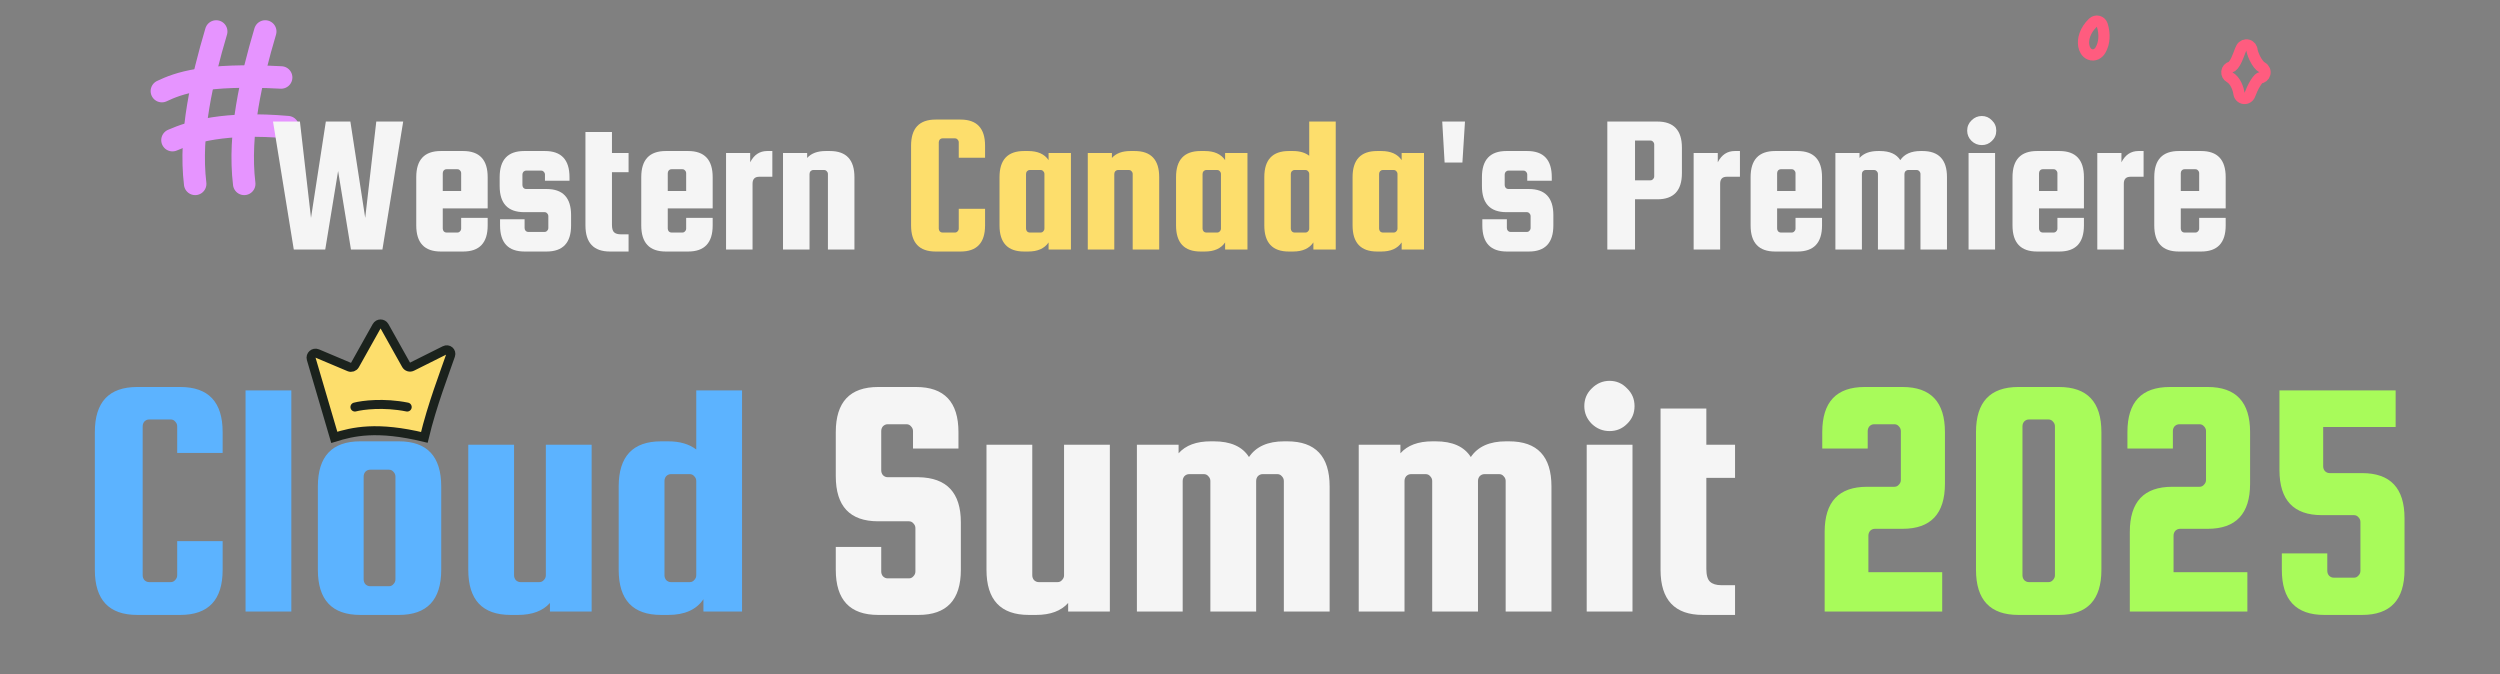 <svg width="1112" height="300" viewBox="0 0 1112 300" fill="none" xmlns="http://www.w3.org/2000/svg">
<rect x="0" y="0" width="1112" height="300" fill="#808080" stroke="none"/>
<path d="M96.168 14C89.933 35.076 84.143 59.41 86.815 81.79" stroke="#E694FF" stroke-width="10" stroke-linecap="round"/>
<path d="M117.978 14C111.743 35.076 105.953 59.41 108.626 81.79" stroke="#E694FF" stroke-width="10" stroke-linecap="round"/>
<path d="M72 40.526C79.29 37.08 90.839 32.659 125.053 34.457" stroke="#E694FF" stroke-width="10" stroke-linecap="round"/>
<path d="M76.715 62.337C85.334 58.556 99.987 54.107 127.999 56.554" stroke="#E694FF" stroke-width="10" stroke-linecap="round"/>
<path d="M144.932 54.064H155.844L162.444 96.92L167.372 54.064H179.34L170.1 111H156.108L150.388 76.064L144.668 111H130.676L121.436 54.064H133.404L138.332 96.92L144.932 54.064ZM206.007 67.176C213.281 67.176 216.919 71.048 216.919 78.792V92.696H196.943V101.672C196.943 102.141 197.089 102.552 197.383 102.904C197.735 103.256 198.145 103.432 198.615 103.432H203.455C203.924 103.432 204.305 103.256 204.599 102.904C204.951 102.552 205.127 102.141 205.127 101.672V96.92H216.919V100.264C216.919 108.008 213.281 111.88 206.007 111.88H196.063C188.788 111.88 185.151 108.008 185.151 100.264V78.792C185.151 71.048 188.788 67.176 196.063 67.176H206.007ZM196.943 84.952H205.127V77.032C205.127 76.563 204.951 76.152 204.599 75.8C204.305 75.448 203.924 75.272 203.455 75.272H198.615C198.145 75.272 197.735 75.448 197.383 75.8C197.089 76.152 196.943 76.563 196.943 77.032V84.952ZM243.105 84.072C250.38 84.072 254.017 87.944 254.017 95.688V100.264C254.017 108.008 250.38 111.88 243.105 111.88H233.337C226.062 111.88 222.425 108.008 222.425 100.264V97.536H233.337V101.408C233.337 101.877 233.484 102.288 233.777 102.64C234.129 102.992 234.54 103.168 235.009 103.168H242.225C242.694 103.168 243.076 102.992 243.369 102.64C243.721 102.288 243.897 101.877 243.897 101.408V96.128C243.897 95.659 243.721 95.248 243.369 94.896C243.076 94.544 242.694 94.368 242.225 94.368H233.161C225.886 94.368 222.249 90.496 222.249 82.752V78.792C222.249 71.048 225.886 67.176 233.161 67.176H242.401C249.676 67.176 253.313 71.048 253.313 78.792V80.376H242.401V77.648C242.401 77.179 242.225 76.768 241.873 76.416C241.58 76.064 241.198 75.888 240.729 75.888H234.041C233.572 75.888 233.161 76.064 232.809 76.416C232.516 76.768 232.369 77.179 232.369 77.648V82.312C232.369 82.781 232.516 83.192 232.809 83.544C233.161 83.896 233.572 84.072 234.041 84.072H243.105ZM276.071 104.224H279.591V111.88H271.319C264.045 111.88 260.407 108.008 260.407 100.264V58.728H272.199V68.056H279.591V76.592H272.199V100C272.199 101.643 272.522 102.757 273.167 103.344C273.813 103.931 274.781 104.224 276.071 104.224ZM306.087 67.176C313.362 67.176 316.999 71.048 316.999 78.792V92.696H297.023V101.672C297.023 102.141 297.17 102.552 297.463 102.904C297.815 103.256 298.226 103.432 298.695 103.432H303.535C304.004 103.432 304.386 103.256 304.679 102.904C305.031 102.552 305.207 102.141 305.207 101.672V96.92H316.999V100.264C316.999 108.008 313.362 111.88 306.087 111.88H296.143C288.868 111.88 285.231 108.008 285.231 100.264V78.792C285.231 71.048 288.868 67.176 296.143 67.176H306.087ZM297.023 84.952H305.207V77.032C305.207 76.563 305.031 76.152 304.679 75.8C304.386 75.448 304.004 75.272 303.535 75.272H298.695C298.226 75.272 297.815 75.448 297.463 75.8C297.17 76.152 297.023 76.563 297.023 77.032V84.952ZM341.249 67.176H343.537V78.616H337.729C335.734 78.616 334.737 79.643 334.737 81.696V111H322.945V68.056H333.681V72.192C335.382 68.848 337.905 67.176 341.249 67.176ZM360.076 111H348.284V68.056H359.02V70.256C360.839 68.203 363.596 67.176 367.292 67.176H369.14C376.415 67.176 380.052 71.048 380.052 78.792V111H368.26V77.384C368.26 76.915 368.084 76.504 367.732 76.152C367.439 75.8 367.058 75.624 366.588 75.624H361.748C361.279 75.624 360.868 75.8 360.516 76.152C360.223 76.504 360.076 76.915 360.076 77.384V111ZM651.624 54.064L650.48 72.28H642.56L641.504 54.064H651.624ZM680.022 84.072C687.297 84.072 690.934 87.944 690.934 95.688V100.264C690.934 108.008 687.297 111.88 680.022 111.88H670.254C662.98 111.88 659.342 108.008 659.342 100.264V97.536H670.254V101.408C670.254 101.877 670.401 102.288 670.694 102.64C671.046 102.992 671.457 103.168 671.926 103.168H679.142C679.612 103.168 679.993 102.992 680.286 102.64C680.638 102.288 680.814 101.877 680.814 101.408V96.128C680.814 95.659 680.638 95.248 680.286 94.896C679.993 94.544 679.612 94.368 679.142 94.368H670.078C662.804 94.368 659.166 90.496 659.166 82.752V78.792C659.166 71.048 662.804 67.176 670.078 67.176H679.318C686.593 67.176 690.23 71.048 690.23 78.792V80.376H679.318V77.648C679.318 77.179 679.142 76.768 678.79 76.416C678.497 76.064 678.116 75.888 677.646 75.888H670.958C670.489 75.888 670.078 76.064 669.726 76.416C669.433 76.768 669.286 77.179 669.286 77.648V82.312C669.286 82.781 669.433 83.192 669.726 83.544C670.078 83.896 670.489 84.072 670.958 84.072H680.022ZM737.202 54.064C744.476 54.064 748.114 57.936 748.114 65.68V77.032C748.114 84.776 744.476 88.648 737.202 88.648H727.258V111H714.938V54.064H737.202ZM735.794 78.44V64.272C735.794 63.803 735.618 63.392 735.266 63.04C734.972 62.688 734.591 62.512 734.122 62.512H727.258V80.2H734.122C734.591 80.2 734.972 80.024 735.266 79.672C735.618 79.32 735.794 78.909 735.794 78.44ZM771.635 67.176H773.923V78.616H768.115C766.12 78.616 765.123 79.643 765.123 81.696V111H753.331V68.056H764.067V72.192C765.768 68.848 768.291 67.176 771.635 67.176ZM799.526 67.176C806.801 67.176 810.438 71.048 810.438 78.792V92.696H790.462V101.672C790.462 102.141 790.609 102.552 790.902 102.904C791.254 103.256 791.665 103.432 792.134 103.432H796.974C797.444 103.432 797.825 103.256 798.118 102.904C798.47 102.552 798.646 102.141 798.646 101.672V96.92H810.438V100.264C810.438 108.008 806.801 111.88 799.526 111.88H789.582C782.308 111.88 778.67 108.008 778.67 100.264V78.792C778.67 71.048 782.308 67.176 789.582 67.176H799.526ZM790.462 84.952H798.646V77.032C798.646 76.563 798.47 76.152 798.118 75.8C797.825 75.448 797.444 75.272 796.974 75.272H792.134C791.665 75.272 791.254 75.448 790.902 75.8C790.609 76.152 790.462 76.563 790.462 77.032V84.952ZM855.104 67.176C862.379 67.176 866.016 71.048 866.016 78.792V111H854.224V77.384C854.224 76.915 854.048 76.504 853.696 76.152C853.403 75.8 853.022 75.624 852.552 75.624H848.768C848.299 75.624 847.888 75.8 847.536 76.152C847.243 76.504 847.096 76.915 847.096 77.384V111H835.304V77.384C835.304 76.915 835.128 76.504 834.776 76.152C834.483 75.8 834.102 75.624 833.632 75.624H829.848C829.379 75.624 828.968 75.8 828.616 76.152C828.323 76.504 828.176 76.915 828.176 77.384V111H816.384V68.056H827.12V70.256C828.939 68.203 831.696 67.176 835.392 67.176H836.184C840.526 67.176 843.547 68.525 845.248 71.224C847.067 68.525 850.088 67.176 854.312 67.176H855.104ZM886.004 62.688C884.772 63.92 883.276 64.536 881.516 64.536C879.756 64.536 878.231 63.92 876.94 62.688C875.649 61.397 875.004 59.872 875.004 58.112C875.004 56.293 875.649 54.768 876.94 53.536C878.231 52.245 879.756 51.6 881.516 51.6C883.276 51.6 884.772 52.245 886.004 53.536C887.295 54.768 887.94 56.293 887.94 58.112C887.94 59.931 887.295 61.456 886.004 62.688ZM875.62 111V68.056H887.412V111H875.62ZM916.02 67.176C923.295 67.176 926.932 71.048 926.932 78.792V92.696H906.956V101.672C906.956 102.141 907.103 102.552 907.396 102.904C907.748 103.256 908.159 103.432 908.628 103.432H913.468C913.938 103.432 914.319 103.256 914.612 102.904C914.964 102.552 915.14 102.141 915.14 101.672V96.92H926.932V100.264C926.932 108.008 923.295 111.88 916.02 111.88H906.076C898.802 111.88 895.164 108.008 895.164 100.264V78.792C895.164 71.048 898.802 67.176 906.076 67.176H916.02ZM906.956 84.952H915.14V77.032C915.14 76.563 914.964 76.152 914.612 75.8C914.319 75.448 913.938 75.272 913.468 75.272H908.628C908.159 75.272 907.748 75.448 907.396 75.8C907.103 76.152 906.956 76.563 906.956 77.032V84.952ZM951.183 67.176H953.471V78.616H947.663C945.668 78.616 944.671 79.643 944.671 81.696V111H932.879V68.056H943.615V72.192C945.316 68.848 947.839 67.176 951.183 67.176ZM979.074 67.176C986.348 67.176 989.986 71.048 989.986 78.792V92.696H970.01V101.672C970.01 102.141 970.156 102.552 970.45 102.904C970.802 103.256 971.212 103.432 971.682 103.432H976.522C976.991 103.432 977.372 103.256 977.666 102.904C978.018 102.552 978.194 102.141 978.194 101.672V96.92H989.986V100.264C989.986 108.008 986.348 111.88 979.074 111.88H969.13C961.855 111.88 958.218 108.008 958.218 100.264V78.792C958.218 71.048 961.855 67.176 969.13 67.176H979.074ZM970.01 84.952H978.194V77.032C978.194 76.563 978.018 76.152 977.666 75.8C977.372 75.448 976.991 75.272 976.522 75.272H971.682C971.212 75.272 970.802 75.448 970.45 75.8C970.156 76.152 970.01 76.563 970.01 77.032V84.952Z" fill="#F5F5F5"/>
<path d="M426.454 101.672V92.872H438.158V100.264C438.158 108.008 434.521 111.88 427.246 111.88H416.158C408.884 111.88 405.246 108.008 405.246 100.264V64.8C405.246 57.056 408.884 53.184 416.158 53.184H427.246C434.521 53.184 438.158 57.056 438.158 64.8V70.168H426.454V63.304C426.454 62.835 426.278 62.424 425.926 62.072C425.633 61.72 425.252 61.544 424.782 61.544H419.238C418.769 61.544 418.358 61.72 418.006 62.072C417.713 62.424 417.566 62.835 417.566 63.304V101.672C417.566 102.141 417.713 102.552 418.006 102.904C418.358 103.256 418.769 103.432 419.238 103.432H424.782C425.252 103.432 425.633 103.256 425.926 102.904C426.278 102.552 426.454 102.141 426.454 101.672ZM466.407 68.056H476.351V111H466.407V107.832C464.588 110.531 461.567 111.88 457.343 111.88H455.495C448.22 111.88 444.583 108.008 444.583 100.264V78.792C444.583 71.048 448.22 67.176 455.495 67.176H457.343C461.567 67.176 464.588 68.525 466.407 71.224V68.056ZM464.559 101.672V77.384C464.559 76.915 464.383 76.504 464.031 76.152C463.738 75.8 463.356 75.624 462.887 75.624H458.047C457.578 75.624 457.167 75.8 456.815 76.152C456.522 76.504 456.375 76.915 456.375 77.384V101.672C456.375 102.141 456.522 102.552 456.815 102.904C457.167 103.256 457.578 103.432 458.047 103.432H462.887C463.356 103.432 463.738 103.256 464.031 102.904C464.383 102.552 464.559 102.141 464.559 101.672ZM495.636 111H483.844V68.056H494.58V70.256C496.399 68.203 499.156 67.176 502.852 67.176H504.7C511.975 67.176 515.612 71.048 515.612 78.792V111H503.82V77.384C503.82 76.915 503.644 76.504 503.292 76.152C502.999 75.8 502.617 75.624 502.148 75.624H497.308C496.839 75.624 496.428 75.8 496.076 76.152C495.783 76.504 495.636 76.915 495.636 77.384V111ZM544.929 68.056H554.873V111H544.929V107.832C543.11 110.531 540.089 111.88 535.865 111.88H534.017C526.742 111.88 523.105 108.008 523.105 100.264V78.792C523.105 71.048 526.742 67.176 534.017 67.176H535.865C540.089 67.176 543.11 68.525 544.929 71.224V68.056ZM543.081 101.672V77.384C543.081 76.915 542.905 76.504 542.553 76.152C542.26 75.8 541.878 75.624 541.409 75.624H536.569C536.1 75.624 535.689 75.8 535.337 76.152C535.044 76.504 534.897 76.915 534.897 77.384V101.672C534.897 102.141 535.044 102.552 535.337 102.904C535.689 103.256 536.1 103.432 536.569 103.432H541.409C541.878 103.432 542.26 103.256 542.553 102.904C542.905 102.552 543.081 102.141 543.081 101.672ZM575.126 67.176C578.118 67.176 580.524 67.88 582.342 69.288V54.064H594.134V111H584.19V107.832C582.372 110.531 579.35 111.88 575.126 111.88H573.278C566.004 111.88 562.366 108.008 562.366 100.264V78.792C562.366 71.048 566.004 67.176 573.278 67.176H575.126ZM582.342 101.672V77.384C582.342 76.915 582.166 76.504 581.814 76.152C581.521 75.8 581.14 75.624 580.67 75.624H575.83C575.361 75.624 574.95 75.8 574.598 76.152C574.305 76.504 574.158 76.915 574.158 77.384V101.672C574.158 102.141 574.305 102.552 574.598 102.904C574.95 103.256 575.361 103.432 575.83 103.432H580.67C581.14 103.432 581.521 103.256 581.814 102.904C582.166 102.552 582.342 102.141 582.342 101.672ZM623.451 68.056H633.395V111H623.451V107.832C621.633 110.531 618.611 111.88 614.387 111.88H612.539C605.265 111.88 601.627 108.008 601.627 100.264V78.792C601.627 71.048 605.265 67.176 612.539 67.176H614.387C618.611 67.176 621.633 68.525 623.451 71.224V68.056ZM621.603 101.672V77.384C621.603 76.915 621.427 76.504 621.075 76.152C620.782 75.8 620.401 75.624 619.931 75.624H615.091C614.622 75.624 614.211 75.8 613.859 76.152C613.566 76.504 613.419 76.915 613.419 77.384V101.672C613.419 102.141 613.566 102.552 613.859 102.904C614.211 103.256 614.622 103.432 615.091 103.432H619.931C620.401 103.432 620.782 103.256 621.075 102.904C621.427 102.552 621.603 102.141 621.603 101.672Z" fill="#FDDE6C"/>
<path d="M78.816 255.888V240.688H99.032V253.456C99.032 266.832 92.749 273.52 80.184 273.52H61.032C48.467 273.52 42.184 266.832 42.184 253.456V192.2C42.184 178.824 48.467 172.136 61.032 172.136H80.184C92.749 172.136 99.032 178.824 99.032 192.2V201.472H78.816V189.616C78.816 188.805 78.512 188.096 77.904 187.488C77.397 186.88 76.739 186.576 75.928 186.576H66.352C65.541 186.576 64.832 186.88 64.224 187.488C63.718 188.096 63.464 188.805 63.464 189.616V255.888C63.464 256.699 63.718 257.408 64.224 258.016C64.832 258.624 65.541 258.928 66.352 258.928H75.928C76.739 258.928 77.397 258.624 77.904 258.016C78.512 257.408 78.816 256.699 78.816 255.888ZM129.585 272H109.217V173.656H129.585V272ZM196.258 216.368V253.456C196.258 266.832 189.975 273.52 177.41 273.52H160.234C147.668 273.52 141.386 266.832 141.386 253.456V216.368C141.386 202.992 147.668 196.304 160.234 196.304H177.41C189.975 196.304 196.258 202.992 196.258 216.368ZM175.89 257.712V211.96C175.89 211.149 175.586 210.44 174.978 209.832C174.471 209.224 173.812 208.92 173.002 208.92H164.642C163.831 208.92 163.122 209.224 162.514 209.832C162.007 210.44 161.754 211.149 161.754 211.96V257.712C161.754 258.523 162.007 259.232 162.514 259.84C163.122 260.448 163.831 260.752 164.642 260.752H173.002C173.812 260.752 174.471 260.448 174.978 259.84C175.586 259.232 175.89 258.523 175.89 257.712ZM242.792 197.824H263.16V272H244.616V268.2C241.475 271.747 236.712 273.52 230.328 273.52H227.136C214.571 273.52 208.288 266.832 208.288 253.456V197.824H228.656V255.888C228.656 256.699 228.909 257.408 229.416 258.016C230.024 258.624 230.733 258.928 231.544 258.928H239.904C240.715 258.928 241.373 258.624 241.88 258.016C242.488 257.408 242.792 256.699 242.792 255.888V197.824ZM297.231 196.304C302.399 196.304 306.553 197.52 309.695 199.952V173.656H330.063V272H312.887V266.528C309.745 271.189 304.527 273.52 297.231 273.52H294.039C281.473 273.52 275.191 266.832 275.191 253.456V216.368C275.191 202.992 281.473 196.304 294.039 196.304H297.231ZM309.695 255.888V213.936C309.695 213.125 309.391 212.416 308.783 211.808C308.276 211.2 307.617 210.896 306.807 210.896H298.447C297.636 210.896 296.927 211.2 296.319 211.808C295.812 212.416 295.559 213.125 295.559 213.936V255.888C295.559 256.699 295.812 257.408 296.319 258.016C296.927 258.624 297.636 258.928 298.447 258.928H306.807C307.617 258.928 308.276 258.624 308.783 258.016C309.391 257.408 309.695 256.699 309.695 255.888Z" fill="#5CB3FF"/>
<path d="M426.324 199.496H406.108V191.744C406.108 190.933 405.804 190.224 405.196 189.616C404.689 189.008 404.03 188.704 403.22 188.704H394.86C394.049 188.704 393.34 189.008 392.732 189.616C392.225 190.224 391.972 190.933 391.972 191.744V209.224C391.972 210.035 392.225 210.744 392.732 211.352C393.34 211.96 394.049 212.264 394.86 212.264H408.54C421.105 212.467 427.388 219.155 427.388 232.328V253.456C427.388 266.832 421.105 273.52 408.54 273.52H390.604C378.038 273.52 371.756 266.832 371.756 253.456V243.272H391.972V254.216C391.972 255.027 392.225 255.736 392.732 256.344C393.34 256.952 394.049 257.256 394.86 257.256H404.284C405.094 257.256 405.753 256.952 406.26 256.344C406.868 255.736 407.172 255.027 407.172 254.216V234.912C407.172 234.101 406.868 233.392 406.26 232.784C405.753 232.176 405.094 231.872 404.284 231.872H390.604C378.038 231.872 371.756 225.184 371.756 211.808V192.2C371.756 178.824 378.038 172.136 390.604 172.136H407.476C420.041 172.136 426.324 178.824 426.324 192.2V199.496ZM473.293 197.824H493.661V272H475.117V268.2C471.976 271.747 467.213 273.52 460.829 273.52H457.637C445.072 273.52 438.789 266.832 438.789 253.456V197.824H459.157V255.888C459.157 256.699 459.41 257.408 459.917 258.016C460.525 258.624 461.234 258.928 462.045 258.928H470.405C471.216 258.928 471.874 258.624 472.381 258.016C472.989 257.408 473.293 256.699 473.293 255.888V197.824ZM572.572 196.304C585.137 196.304 591.42 202.992 591.42 216.368V272H571.052V213.936C571.052 213.125 570.748 212.416 570.14 211.808C569.633 211.2 568.974 210.896 568.164 210.896H561.628C560.817 210.896 560.108 211.2 559.5 211.808C558.993 212.416 558.74 213.125 558.74 213.936V272H538.372V213.936C538.372 213.125 538.068 212.416 537.46 211.808C536.953 211.2 536.294 210.896 535.484 210.896H528.948C528.137 210.896 527.428 211.2 526.82 211.808C526.313 212.416 526.06 213.125 526.06 213.936V272H505.692V197.824H524.236V201.624C527.377 198.077 532.14 196.304 538.524 196.304H539.892C547.39 196.304 552.609 198.635 555.548 203.296C558.689 198.635 563.908 196.304 571.204 196.304H572.572ZM671.24 196.304C683.805 196.304 690.088 202.992 690.088 216.368V272H669.72V213.936C669.72 213.125 669.416 212.416 668.808 211.808C668.301 211.2 667.642 210.896 666.832 210.896H660.296C659.485 210.896 658.776 211.2 658.168 211.808C657.661 212.416 657.408 213.125 657.408 213.936V272H637.04V213.936C637.04 213.125 636.736 212.416 636.128 211.808C635.621 211.2 634.962 210.896 634.152 210.896H627.616C626.805 210.896 626.096 211.2 625.488 211.808C624.981 212.416 624.728 213.125 624.728 213.936V272H604.36V197.824H622.904V201.624C626.045 198.077 630.808 196.304 637.192 196.304H638.56C646.058 196.304 651.277 198.635 654.216 203.296C657.357 198.635 662.576 196.304 669.872 196.304H671.24ZM723.7 188.552C721.572 190.68 718.988 191.744 715.948 191.744C712.908 191.744 710.273 190.68 708.044 188.552C705.815 186.323 704.7 183.688 704.7 180.648C704.7 177.507 705.815 174.872 708.044 172.744C710.273 170.515 712.908 169.4 715.948 169.4C718.988 169.4 721.572 170.515 723.7 172.744C725.929 174.872 727.044 177.507 727.044 180.648C727.044 183.789 725.929 186.424 723.7 188.552ZM705.764 272V197.824H726.132V272H705.764ZM765.666 260.296H771.746V273.52H757.458C744.893 273.52 738.61 266.832 738.61 253.456V181.712H758.978V197.824H771.746V212.568H758.978V253C758.978 255.837 759.535 257.763 760.65 258.776C761.765 259.789 763.437 260.296 765.666 260.296Z" fill="#F5F5F5"/>
<path d="M831.062 238.256V254.52H863.894V272H811.606V236.584C811.606 223.208 817.888 216.52 830.454 216.52H842.614C843.424 216.52 844.083 216.216 844.59 215.608C845.198 215 845.502 214.291 845.502 213.48V191.744C845.502 190.933 845.198 190.224 844.59 189.616C844.083 189.008 843.424 188.704 842.614 188.704H833.646C832.835 188.704 832.126 189.008 831.518 189.616C831.011 190.224 830.758 190.933 830.758 191.744V199.496H810.542V192.2C810.542 178.824 816.824 172.136 829.39 172.136H846.262C858.827 172.136 865.11 178.824 865.11 192.2V215.152C865.11 228.528 858.827 235.216 846.262 235.216H833.95C833.139 235.216 832.43 235.52 831.822 236.128C831.315 236.736 831.062 237.445 831.062 238.256ZM934.706 192.2V253.456C934.706 266.832 928.423 273.52 915.858 273.52H897.77C885.204 273.52 878.922 266.832 878.922 253.456V192.2C878.922 178.824 885.204 172.136 897.77 172.136H915.858C928.423 172.136 934.706 178.824 934.706 192.2ZM914.034 255.888V189.616C914.034 188.805 913.73 188.096 913.122 187.488C912.615 186.88 911.956 186.576 911.146 186.576H902.482C901.671 186.576 900.962 186.88 900.354 187.488C899.847 188.096 899.594 188.805 899.594 189.616V255.888C899.594 256.699 899.847 257.408 900.354 258.016C900.962 258.624 901.671 258.928 902.482 258.928H911.146C911.956 258.928 912.615 258.624 913.122 258.016C913.73 257.408 914.034 256.699 914.034 255.888ZM966.797 238.256V254.52H999.629V272H947.341V236.584C947.341 223.208 953.623 216.52 966.189 216.52H978.349C979.159 216.52 979.818 216.216 980.325 215.608C980.933 215 981.237 214.291 981.237 213.48V191.744C981.237 190.933 980.933 190.224 980.325 189.616C979.818 189.008 979.159 188.704 978.349 188.704H969.381C968.57 188.704 967.861 189.008 967.253 189.616C966.746 190.224 966.493 190.933 966.493 191.744V199.496H946.277V192.2C946.277 178.824 952.559 172.136 965.125 172.136H981.997C994.562 172.136 1000.84 178.824 1000.84 192.2V215.152C1000.84 228.528 994.562 235.216 981.997 235.216H969.685C968.874 235.216 968.165 235.52 967.557 236.128C967.05 236.736 966.797 237.445 966.797 238.256ZM1033.35 189.92V207.4C1033.35 208.211 1033.61 208.92 1034.11 209.528C1034.72 210.136 1035.43 210.44 1036.24 210.44H1050.68C1063.25 210.44 1069.53 217.128 1069.53 230.504V253.456C1069.53 266.832 1063.25 273.52 1050.68 273.52H1033.81C1021.24 273.52 1014.96 266.832 1014.96 253.456V246.16H1035.18V253.912C1035.18 254.723 1035.43 255.432 1035.94 256.04C1036.54 256.648 1037.25 256.952 1038.06 256.952H1047.03C1047.84 256.952 1048.5 256.648 1049.01 256.04C1049.62 255.432 1049.92 254.723 1049.92 253.912V232.176C1049.92 231.365 1049.62 230.656 1049.01 230.048C1048.5 229.44 1047.84 229.136 1047.03 229.136H1032.74C1020.18 229.136 1013.9 222.448 1013.9 209.072V173.656H1065.58V189.92H1033.35Z" fill="#A8FB5A"/>
<path d="M188.746 194.54C167.601 189.43 156.993 191.96 148.691 194.54L138.436 159.65C137.96 158.032 139.578 156.588 141.132 157.244L155.344 163.244C156.283 163.641 157.369 163.268 157.867 162.379L167.534 145.116C168.298 143.752 170.26 143.752 171.024 145.116L180.633 162.275C181.155 163.207 182.317 163.565 183.273 163.087L197.831 155.808C199.364 155.041 200.993 156.401 200.436 158.023C197.74 165.859 192.197 180.161 188.746 194.54Z" fill="#FDDE6C" stroke="#1B221D" stroke-width="4" stroke-linecap="round"/>
<path d="M157.869 181.054C161.233 180.176 170.595 178.948 181.126 181.054" stroke="#1B221D" stroke-width="4" stroke-linecap="round"/>
<path d="M935.065 11.123C934.801 10.302 934.131 9.674 933.294 9.464C932.457 9.253 931.571 9.489 930.949 10.088C927.373 13.535 926.328 17.498 926.88 20.42C927.124 21.715 927.835 23.432 929.49 24.155C930.428 24.565 931.478 24.544 932.415 24.088C933.275 23.669 933.876 22.969 934.289 22.28C936.137 19.197 936.292 14.945 935.065 11.123ZM992.337 29.774C991.353 30.043 990.631 30.882 990.512 31.895C990.394 32.908 990.902 33.891 991.797 34.38C992.992 35.033 993.969 36.256 994.701 37.758C995.427 39.245 995.789 40.759 995.896 41.614C996.039 42.761 996.949 43.66 998.097 43.789C999.245 43.918 1000.33 43.244 1000.73 42.158C1001.24 40.747 1002.16 38.638 1003.23 36.93C1003.77 36.07 1004.28 35.417 1004.71 35.008C1004.94 34.798 1005.07 34.713 1005.13 34.683C1006.22 34.626 1007.15 33.869 1007.42 32.804C1007.7 31.697 1007.2 30.54 1006.2 29.992C1005.08 29.381 1003.92 27.858 1002.98 25.951C1002.54 25.056 1002.2 24.183 1001.98 23.483C1001.81 22.95 1001.74 22.634 1001.72 22.514C1001.71 22.451 1001.7 22.441 1001.7 22.48C1001.7 21.351 1000.95 20.361 999.856 20.067C998.766 19.772 997.613 20.246 997.045 21.222C996.697 21.817 996.355 22.729 996.07 23.489C996.046 23.552 996.023 23.614 996 23.675C995.654 24.591 995.281 25.576 994.838 26.526C994.391 27.485 993.922 28.301 993.433 28.899C992.937 29.504 992.561 29.713 992.337 29.774Z" stroke="#FF5C7F" stroke-width="5" stroke-linecap="round" stroke-linejoin="round"/>
</svg>
